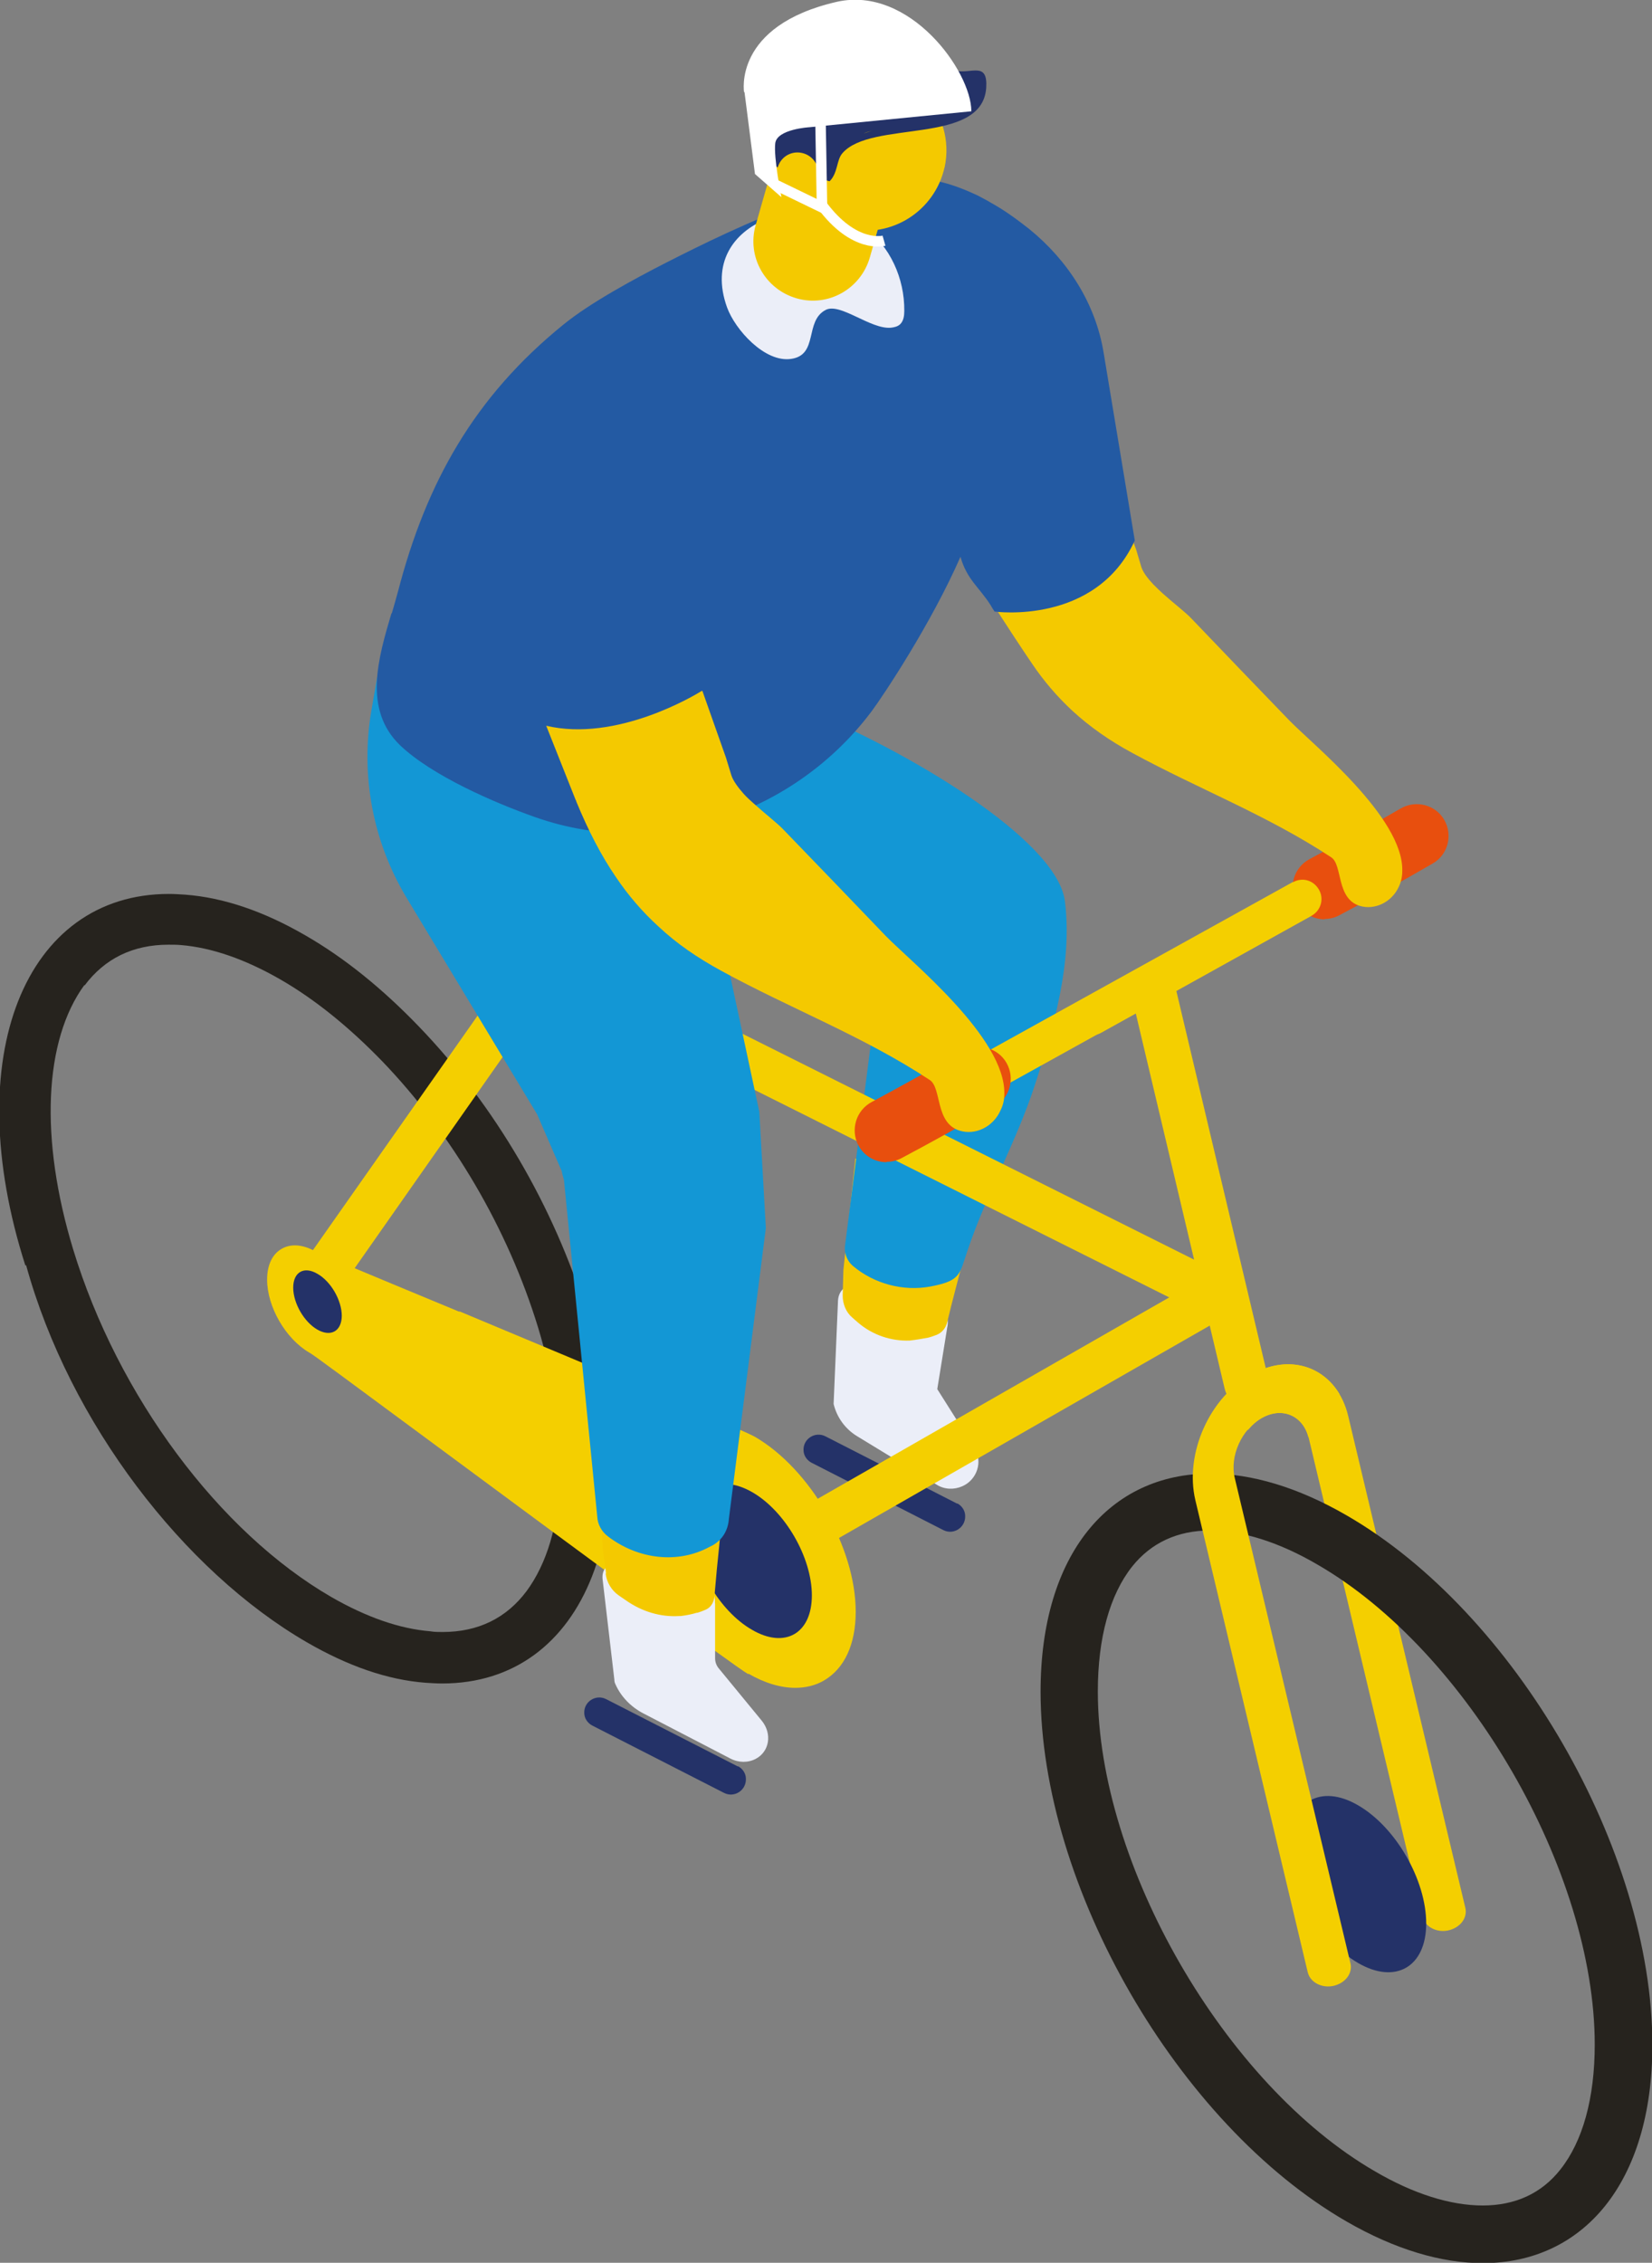 <?xml version="1.0" encoding="UTF-8"?>
<svg id="Calque_2" xmlns="http://www.w3.org/2000/svg" viewBox="0 0 45.58 62.42">
  <rect x="0" y="0" width="45.58" height="62.42" fill="#808080" stroke="none"/>
  <defs>
    <style>
      .cls-1 {
        fill: #fff;
      }

      .cls-2 {
        fill: #f4c900;
      }

      .cls-3 {
        fill: #ebeef8;
      }

      .cls-4 {
        fill: #f4cf00;
      }

      .cls-5 {
        fill: #243268;
      }

      .cls-6 {
        fill: #e84f0e;
      }

      .cls-7 {
        fill: none;
        stroke: #fff;
        stroke-miterlimit: 10;
        stroke-width: .29px;
      }

      .cls-8 {
        fill: #1397d5;
      }

      .cls-9 {
        fill: #235aa3;
      }

      .cls-10 {
        fill: #26231e;
      }
    </style>
  </defs>
  <g id="_Éléments_Mise_en_page" data-name="Éléments_Mise_en_page">
    <g>
      <path class="cls-10" d="M.72,34.9h0c1.2,4.36,4.36,8.44,7.74,10.4,1.14.66,2.23,1.04,3.28,1.12.16.01.31.02.46.02,3.96,0,5.74-4.47,3.98-10.24-.89-2.9-2.52-5.7-4.62-7.88-1.01-1.05-2.06-1.9-3.14-2.52-1.14-.66-2.25-1.04-3.31-1.12-.16-.01-.3-.02-.45-.02-3.96,0-5.81,4.47-3.96,10.25M2.33,27.19c.56-.75,1.34-1.13,2.32-1.13.11,0,.23,0,.34.01.85.07,1.77.39,2.73.94.96.55,1.91,1.32,2.83,2.27,1.94,2.02,3.46,4.62,4.29,7.32.93,3.05.81,5.77-.31,7.29-.56.75-1.34,1.13-2.32,1.13-.11,0-.23,0-.34-.02-.85-.07-1.76-.39-2.72-.94-3.1-1.79-5.9-5.55-7.13-9.59-.93-3.05-.81-5.77.31-7.3"/>
      <path class="cls-5" d="M26.41,41.48l-3.64-1.86c-.28-.14-.61.07-.6.38,0,.15.09.28.22.35l3.64,1.86c.28.14.61-.07.6-.39,0-.15-.09-.28-.22-.35"/>
      <path class="cls-3" d="M25.6,35.72c.75.41.51.95.53.93l-.27,1.67,1.03,1.63c.23.37.07.87-.34,1.05-.23.1-.49.09-.7-.04l-2.2-1.34c-.33-.2-.56-.52-.65-.89l.12-2.82c.02-1.09,2.46-.2,2.46-.2"/>
      <path class="cls-2" d="M23.25,35.73c0,.24.09.47.27.62l.16.14c.4.34.91.51,1.42.49.18-.02.35-.05.51-.08.08-.02.16-.05.24-.08.14-.06.24-.18.28-.33.14-.59.33-1.29.51-1.98-1.08.09-1.94-2.53-3.04-2.55-.02.17-.31,2.9-.33,3.07l-.02.71Z"/>
      <path class="cls-8" d="M18.59,23.53l-6.65-3.27,6.34-3.73,3.85,3c2.84,1.14,7.02,3.61,7.25,5.32.22,1.7-.31,3.51-.84,5.12-.51,1.55-1.33,2.99-1.85,4.54-.22.65-.18.82-1.02.98-.76.14-1.56-.08-2.14-.57-.15-.13-.23-.32-.22-.52l1.01-7.91-5.72-2.96Z"/>
      <path class="cls-4" d="M34.83,39.11c-.15.08-.28.2-.4.34-.11-.39-.28-.75-.51-1.07.19-.19.4-.35.62-.47,1.16-.64,2.36-.12,2.66,1.16l3.23,13.56c.05.21-.06.43-.28.55-.36.2-.82.04-.9-.31l-3.14-13.2c-.15-.61-.72-.87-1.28-.56"/>
      <path class="cls-4" d="M20.74,43.45l-12.53-7.2c-.15-.09-.26-.23-.29-.4-.04-.17,0-.35.1-.49l6.49-9.24c.17-.25.51-.33.78-.2l18.56,9.28c.2.1.33.31.34.53,0,.23-.11.44-.31.55l-12.52,7.17c-.09.05-.2.08-.31.08s-.21-.03-.31-.08M15.2,27.26l-5.79,8.26,11.64,6.69,11.21-6.42-17.05-8.53Z"/>
      <path class="cls-4" d="M34.41,38.84s.09,0,.14-.02c.33-.09.52-.46.43-.84l-2.53-10.67c-.09-.38-.43-.61-.76-.52-.33.09-.52.47-.43.84l2.53,10.68c.08.32.34.54.62.54"/>
      <path class="cls-4" d="M20.64,46.18c-.37-.21-5.13-3.73-8.28-6.06-2.98-2.2-3.74-2.77-3.83-2.81-.65-.38-1.16-1.26-1.16-2.01,0-.4.14-.7.4-.85s.59-.12.93.07c.09.05,1.16.5,3.96,1.66h.03c4.09,1.71,7.79,3.26,8.13,3.45,1.54.89,2.79,3.06,2.79,4.83,0,.9-.31,1.57-.88,1.9-.24.14-.51.2-.79.2-.4,0-.84-.13-1.29-.39"/>
      <path class="cls-5" d="M19.1,42.11c0-1.05.74-1.47,1.65-.95.91.52,1.65,1.8,1.65,2.85s-.74,1.48-1.65.95c-.91-.52-1.65-1.8-1.65-2.85"/>
      <path class="cls-5" d="M9.43,36.29c0,.43-.3.6-.67.39-.37-.21-.67-.73-.67-1.16s.3-.6.67-.38c.37.21.67.73.67,1.16"/>
      <polyline class="cls-2" points="10.88 23.66 10.88 23.65 10.88 23.66"/>
      <path class="cls-5" d="M20.36,48.73l-3.64-1.86c-.28-.14-.61.07-.6.38,0,.15.09.28.22.35l3.64,1.86c.28.14.61-.07.6-.39,0-.15-.09-.28-.22-.35"/>
      <path class="cls-10" d="M28.71,46.66c0,5.37,3.78,11.93,8.44,14.62,1.35.78,2.63,1.15,3.76,1.15,2.77,0,4.68-2.21,4.68-6.02,0-5.37-3.79-11.93-8.44-14.61-1.35-.78-2.63-1.15-3.76-1.15-2.77,0-4.68,2.21-4.68,6.02M30.29,46.66c0-1.48.33-2.67.95-3.45.52-.65,1.25-.99,2.14-.99s1.91.32,2.97.94c4.14,2.39,7.65,8.46,7.65,13.24,0,1.48-.33,2.67-.95,3.45-.52.66-1.25.99-2.14.99s-1.91-.32-2.97-.94c-4.14-2.39-7.65-8.46-7.65-13.24"/>
      <path class="cls-5" d="M37.47,49.8c1.04.6,1.88,2.06,1.88,3.26s-.85,1.69-1.88,1.09c-1.04-.6-1.88-2.06-1.88-3.26s.85-1.69,1.88-1.09"/>
      <path class="cls-4" d="M24.46,31.69c.09,0,.17-.02.25-.07l14.63-8.11c.26-.14.35-.46.21-.72s-.46-.35-.72-.21l-14.63,8.11c-.26.14-.35.46-.21.72.1.17.28.27.46.27"/>
      <path class="cls-6" d="M24.46,32.05c.14,0,.28-.03.41-.1.81-.43,1.75-.95,2.58-1.43.42-.24.56-.78.32-1.2-.24-.42-.78-.56-1.2-.32-.82.47-1.74.98-2.52,1.4-.43.23-.59.76-.37,1.19.16.3.46.47.78.47"/>
      <path class="cls-6" d="M36.54,25.35c.14,0,.28-.03.41-.1.83-.44,1.77-.96,2.58-1.43.42-.24.56-.78.32-1.2-.24-.42-.78-.56-1.2-.32-.79.46-1.71.97-2.52,1.4-.43.23-.59.76-.36,1.19.16.3.46.47.78.47"/>
      <path class="cls-4" d="M30.15,28.55c.09,0,.17-.02.25-.07,1.87-1.04,3.82-2.12,5.79-3.22.25-.14.35-.46.2-.72s-.46-.35-.72-.2c-1.97,1.1-3.91,2.18-5.78,3.22-.26.14-.35.46-.21.72.1.17.28.27.46.27"/>
      <path class="cls-4" d="M34.54,37.91c.96-.53,1.93-.27,2.42.55-.34.35-.64.76-.86,1.19-.15-.6-.72-.85-1.28-.54-.56.31-.9,1.06-.75,1.67l3.19,13.38c.05.21-.06.43-.28.55-.36.2-.82.04-.9-.31l-3.1-13.02c-.3-1.28.39-2.84,1.56-3.48"/>
      <path class="cls-3" d="M19.01,43.31s.05.02.07.03c.78.38.62.91.65.89v1.51c0,.1.03.19.09.27l1.2,1.46c.29.36.21.85-.17,1.05-.21.11-.47.11-.7-.01l-2.41-1.25c-.34-.18-.61-.46-.76-.8-.02-.04-.03-.08-.03-.13l-.32-2.73c-.15-1.01,2.08-.38,2.39-.29"/>
      <path class="cls-2" d="M16.71,43.41c.03.24.16.46.36.6l.19.13c.45.32.97.47,1.47.44.02,0,.04,0,.05,0,.16-.02.31-.05.44-.09.02,0,.03,0,.05-.01.07-.02.14-.05.21-.08.13-.06.21-.19.23-.34.04-.48.09-1.02.15-1.58.02-.2-.1-.38-.29-.44-.76-.26-1.61-1.55-2.41-2.12-.29-.2-.68.01-.66.36.04.86.12,2.3.13,2.42l.09.7Z"/>
      <path class="cls-8" d="M18.73,19.56v.05c-.06-.02-.13-.04-.2-.05,0-.07.08-.05.2,0"/>
      <path class="cls-8" d="M10.25,19.58l.28-1.61.69.55s.03-.09.04-.14c0,0,0,0,.01,0,.59.08,1.18.13,1.76.18.46.03.91.05,1.37.08.23.01.47.02.7.04.01,0,.03,0,.04,0,.05,0,.12.02.2.04,1.09.24,2.14.56,3.2.84,0,0,0,.01,0,.03l.71,3.11s0,.02,0,.03l1.7,7.94c.06,1.07.12,2.12.18,3.2,0,0,0,0,0,.01l-1.02,8.02c-.02.31-.18.58-.45.73l-.08.04c-.86.47-1.96.36-2.81-.29-.17-.13-.28-.33-.29-.53l-.92-9.3c-.02-.07-.05-.17-.06-.24l-.68-1.57-3.6-5.97c-.94-1.56-1.28-3.4-.97-5.19"/>
      <path class="cls-2" d="M23.95,7.51l1.78,4.58s.37,2.35.38,2.36c.31.77,1.97,3.28,2.36,3.85.33.49.7.92,1.12,1.31.48.44,1.02.82,1.65,1.16,1.82.99,3.73,1.72,5.49,2.88.32.21.13,1.14.79,1.34.4.12.88-.09,1.08-.54.06-.13.09-.28.09-.42.04-1.48-2.47-3.49-3.12-4.16-.9-.93-1.8-1.87-2.7-2.81-.16-.17-.49-.42-.79-.69-.09-.08-.18-.17-.26-.25-.16-.17-.28-.33-.33-.48l-.14-.47-.28-.78-2.1-5.87c-.08-.23-.19-.45-.31-.67-.2-.33-.44-.65-.71-.92-.27-.28-.58-.52-.9-.71-.11-.07-.23-.13-.35-.19-.82-.39-1.7-.44-2.38.07l-.39,1.43Z"/>
      <path class="cls-9" d="M10.81,16.92c.06-.21.12-.41.17-.6.78-3,2.1-5.37,4.57-7.37.75-.61,1.98-1.27,2.84-1.71,1.83-.93,5.5-2.74,7.61-2.21.32.08.65.21.97.36.13.07.27.14.4.22.36.2.7.45,1.03.71,0,0,0,0,0,0,1.07.87,1.83,2.06,2.05,3.41l.86,5.18c-1.08,2.35-3.87,1.96-3.87,1.96-.04-.06-.07-.11-.11-.18-.32-.5-.65-.7-.83-1.33-.81,1.85-2.13,3.83-2.45,4.26-2.09,2.79-5.82,4.13-9.26,2.93-1.14-.4-2.87-1.15-3.75-1.99-1.03-.99-.6-2.42-.24-3.64"/>
      <path class="cls-3" d="M21.13,6.05c.87-.37,2.01-.31,2.73.23.69.51,1.1,1.39,1.09,2.3,0,.13-.02.27-.11.36-.07.07-.17.09-.26.1-.56.05-1.4-.7-1.8-.49-.59.31-.19,1.24-.95,1.35-.73.11-1.55-.81-1.77-1.42-.44-1.22.17-2.06,1.07-2.43"/>
      <path class="cls-5" d="M24.18,2.32c.21.15.25.45.09.65l-.94,1.17.15-1.5c.03-.34.42-.52.71-.32"/>
      <path class="cls-5" d="M23.24,3.66c.12-.12.12-.3.19-.46.07-.16.16-.32.24-.48.15-.29.66-.29.69.09.02.27-.07.47-.16.72-.08.24-.09.46-.27.67-.38.42-1.08-.15-.69-.54"/>
      <path class="cls-2" d="M19.38,19.06l.36,1.02.29.82.15.49c.05.15.18.33.34.51.08.09.17.17.27.26.31.28.66.55.82.72.95.98,1.89,1.96,2.83,2.94.68.7,3.31,2.81,3.27,4.36,0,.15-.03.3-.1.44-.21.48-.71.7-1.13.57-.69-.21-.49-1.18-.83-1.4-1.84-1.21-3.85-1.97-5.75-3.01-.66-.36-1.23-.75-1.73-1.22-.44-.4-.83-.85-1.18-1.37-.41-.6-.76-1.28-1.09-2.08,0-.02-.01-.03-.02-.05l-.81-2.04c1.94.46,4.1-.84,4.29-.96"/>
      <path class="cls-2" d="M21.98,8.23h0c.87.25,1.77-.26,2.02-1.13l.54-1.89c.25-.87-.26-1.77-1.13-2.02-.87-.25-1.77.26-2.02,1.13l-.54,1.89c-.25.87.26,1.77,1.13,2.02"/>
      <path class="cls-2" d="M26.06,4.62c-.27,1.2-1.46,1.96-2.66,1.69-.48-.11-.89-.36-1.19-.7-.08-.09-.15-.19-.21-.29-.3-.48-.42-1.07-.29-1.67.19-.87.87-1.51,1.69-1.69.13-.03.27-.05.41-.05h0c.18,0,.37.01.55.05.05.01.09.02.14.04.38.11.71.31.97.58.51.52.76,1.28.59,2.05"/>
      <path class="cls-5" d="M20.63,2.71c.04.49.23.96.45,1.4.09.18.19.37.35.49.27.2.62.11.99-.08.04.24.19.42.47.48.23-.23.19-.59.35-.77.79-.93,3.85-.21,3.97-1.8.05-.75-.41-.38-.86-.48-.58-.12-.93-.18-1.46-.57-.72-.53-1.47-1.02-2.37-.82-1.01.23-2,1.03-1.9,2.15M23.83,3.68s.07-.03.11-.04c.05-.01.1-.03.14-.04l-.25.08Z"/>
      <path class="cls-2" d="M22.56,4.9c-.07.31-.37.5-.68.43-.31-.07-.5-.37-.43-.68.07-.31.37-.5.68-.43.31.07.5.37.44.68"/>
      <path class="cls-1" d="M20.53,2.55s-.32-1.84,2.56-2.5c2-.45,3.71,1.91,3.71,3.02l-4.47.44s-.89.05-.94.44c-.05.39.17,1.49.17,1.49l-.73-.64-.29-2.27Z"/>
      <path class="cls-7" d="M24.39,6.64s-.82.23-1.72-.99"/>
      <polyline class="cls-7" points="22.64 3.44 22.68 5.72 21.38 5.09"/>
    </g>
  </g>
</svg>